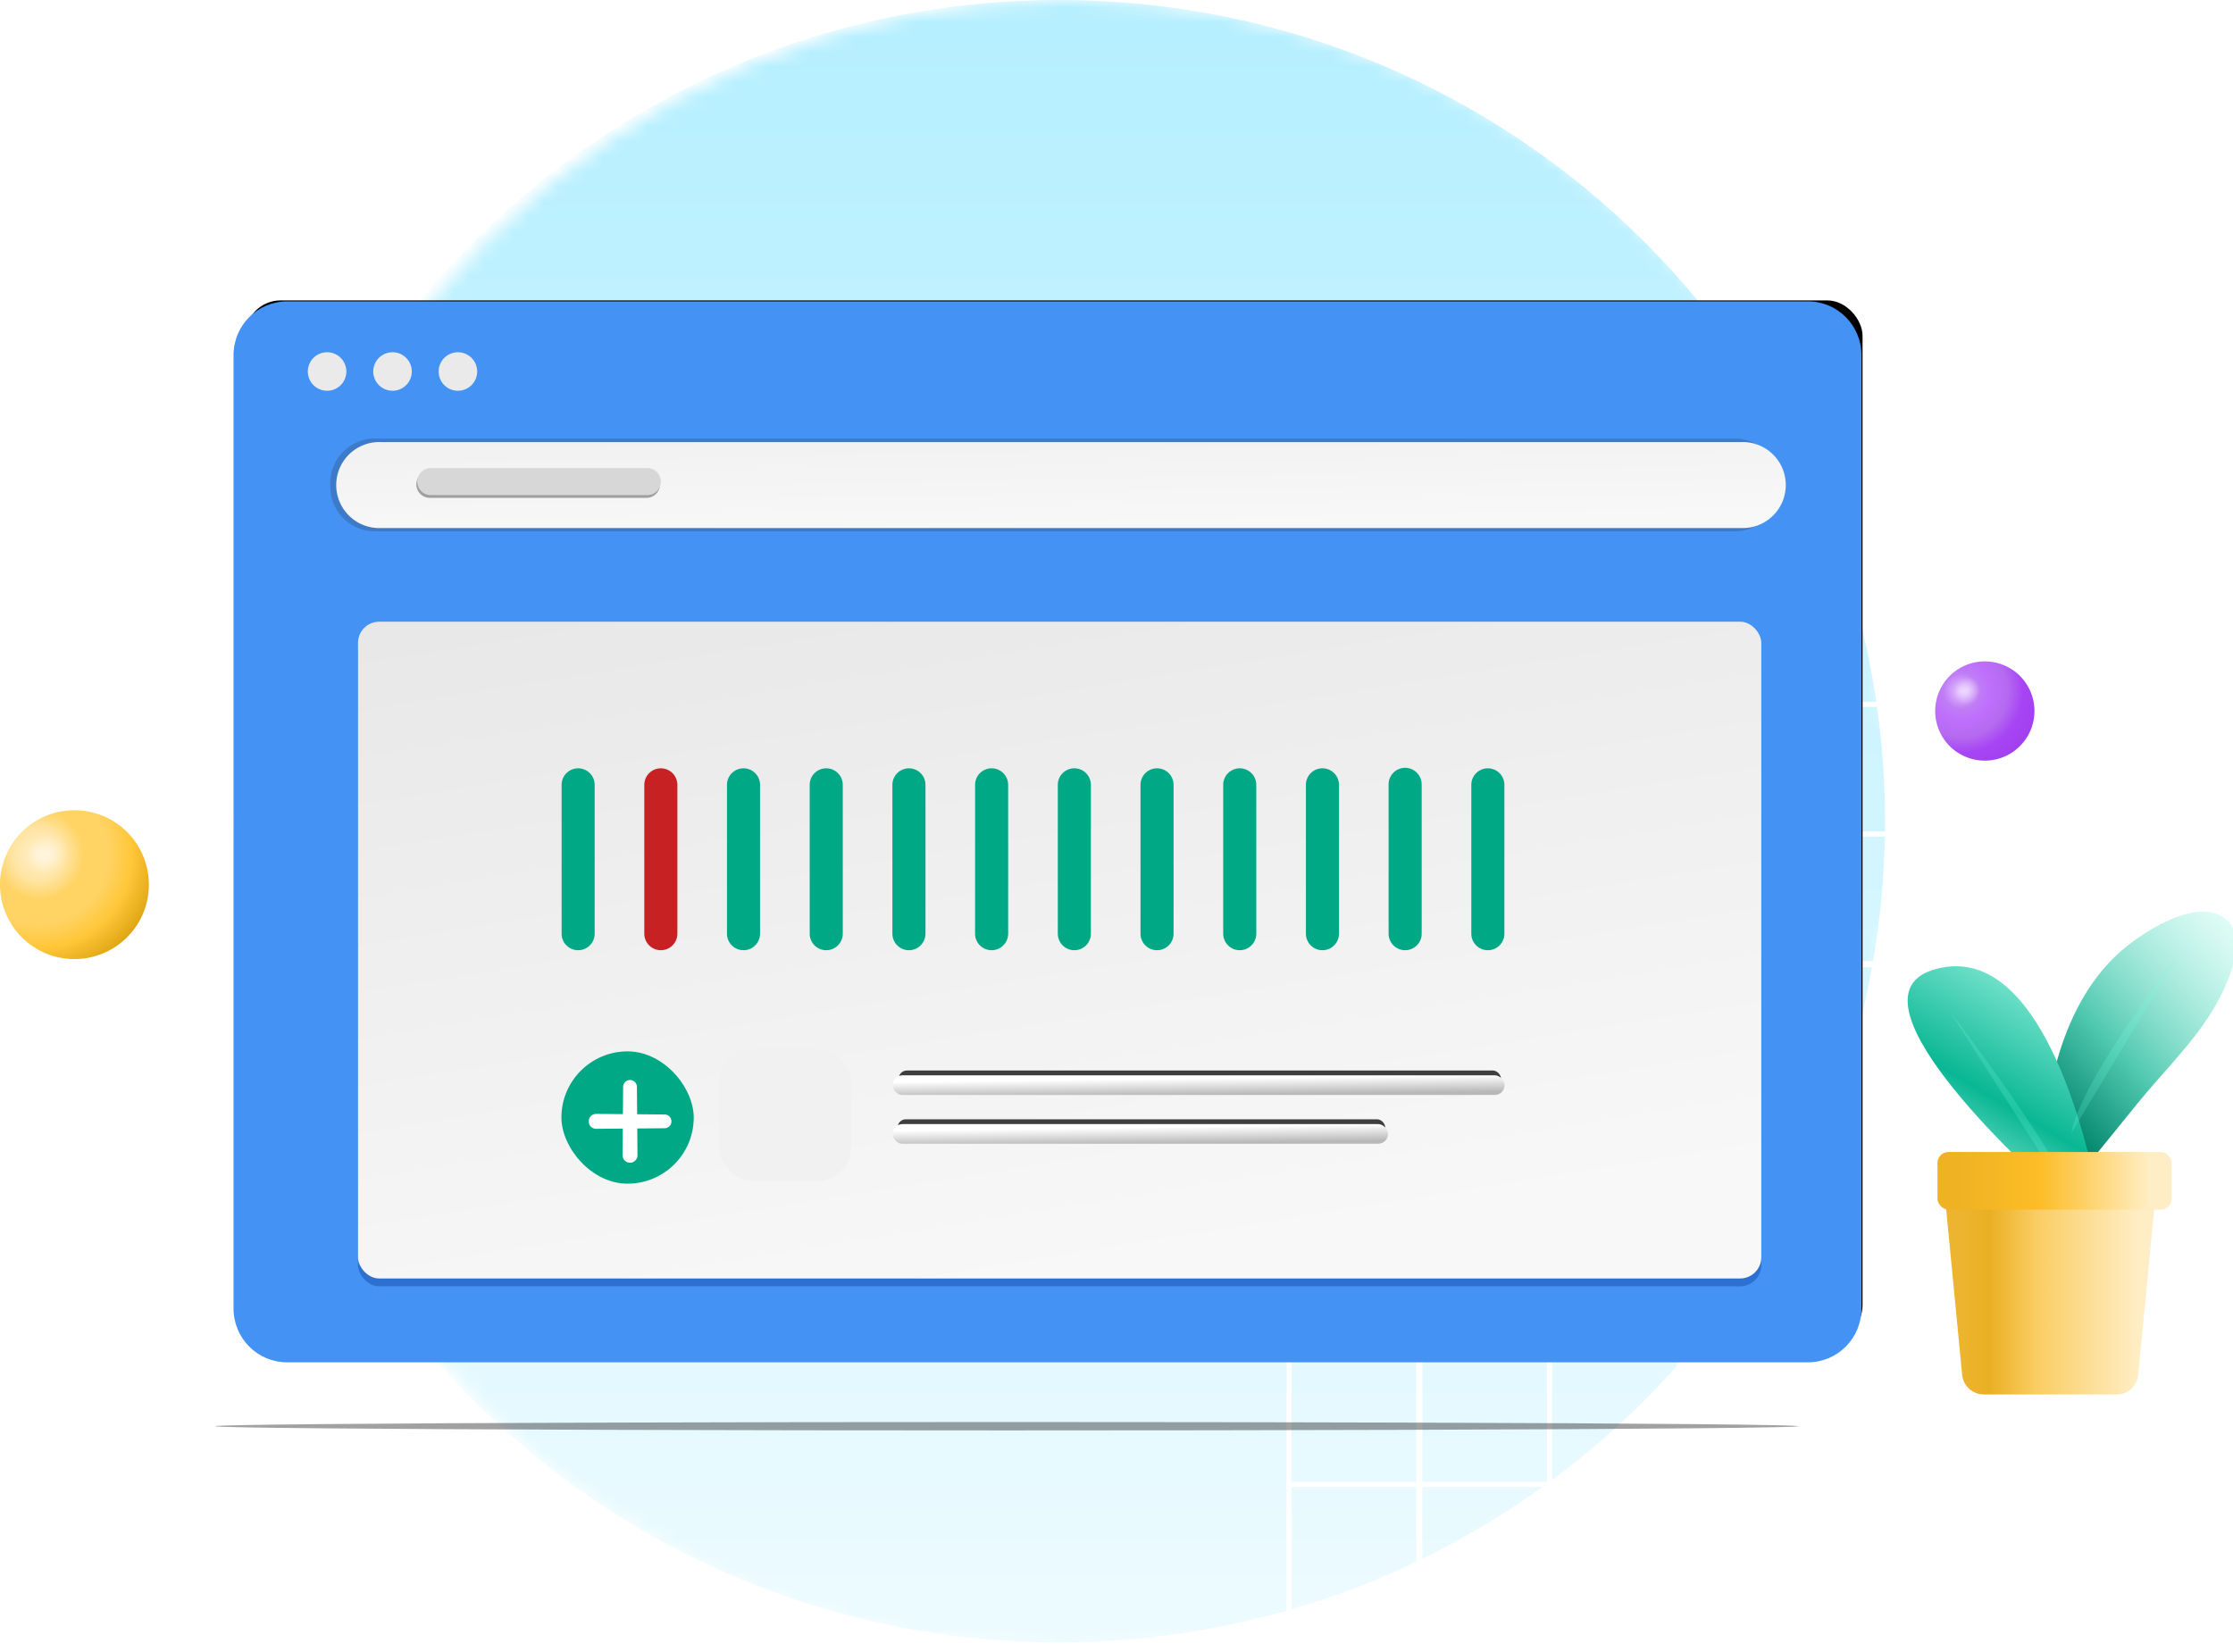 <svg xmlns="http://www.w3.org/2000/svg" width="150" height="111" fill="none" viewBox="0 0 150 111"><mask id="fs-rjs79wzr1a" style="mask-type:alpha" width="112" height="111" x="16" y="0" maskUnits="userSpaceOnUse"><path fill="url(#paint0_linear_2965_246544)" d="M71.834 111c30.652 0 55.5-24.848 55.5-55.5S102.486 0 71.834 0s-55.5 24.848-55.5 55.5 24.848 55.5 55.5 55.5z"/></mask><g mask="url(#fs-rjs79wzr1a)"><path fill="url(#paint1_linear_2965_246544)" d="M71.132 110.352c30.648 0 55.493-24.704 55.493-55.176C126.625 24.703 101.78 0 71.132 0 40.484 0 15.639 24.703 15.639 55.176c0 30.472 24.845 55.176 55.493 55.176z"/><path fill="#fff" d="M89.549 29.66a3.129 3.129 0 00-3.13 3.129v137.034h140.164V29.66H89.549zm136.622 8.713h-8.37v-8.37h8.37v8.37zm-69.498 52.415v-8.37h8.37v8.37h-8.37zm8.37.412v8.37h-8.37V91.2h8.37zm-8.713-.412h-8.37v-8.37h8.37v8.37zm0 .412v8.37h-8.37V91.2h8.37zm-8.782 8.37h-8.37V91.2h8.37v8.37zm0 .343v8.37h-8.37v-8.37h8.37zm.412 0h8.37v8.37h-8.37v-8.37zm8.37 8.713v8.37h-8.37v-8.37h8.37zm.343 0h8.37v8.37h-8.37v-8.37zm0-.343v-8.37h8.37v8.37h-8.37zm8.713-8.37h8.37v8.37h-8.37v-8.37zm0-.343V91.2h8.37v8.37h-8.37zm0-8.782v-8.37h8.37v8.37h-8.37zm0-8.713v-8.37h8.37v8.37h-8.37zm-.343 0h-8.37v-8.37h8.37v8.37zm-8.713 0h-8.37v-8.37h8.37v8.37zm-8.782 0h-8.37v-8.37h8.37v8.37zm0 .343v8.37h-8.37v-8.37h8.37zm-8.713 8.37h-8.37v-8.37h8.37v8.37zm0 .412v8.37h-8.37V91.2h8.37zm0 8.713v8.37h-8.37v-8.37h8.37zm0 8.713v8.37h-8.37v-8.37h8.37zm.343 0h8.37v8.37h-8.37v-8.37zm8.37 8.782v8.37h-8.37v-8.37h8.37zm.412 0h8.37v8.37h-8.37v-8.37zm8.713 0h8.37v8.37h-8.37v-8.37zm8.713 0h8.37v8.37h-8.37v-8.37zm0-.412v-8.37h8.37v8.37h-8.37zm8.781-8.37h8.37v8.37h-8.37v-8.37zm0-.343v-8.37h8.37v8.37h-8.37zm0-8.713V91.2h8.37v8.37h-8.37zm0-8.782v-8.37h8.37v8.37h-8.37zm0-8.713v-8.37h8.37v8.37h-8.37zm0-8.713v-8.37h8.37v8.37h-8.37zm-.411 0h-8.37v-8.37h8.37v8.37zm-8.713 0h-8.37v-8.37h8.37v8.37zm-8.713 0h-8.37v-8.37h8.37v8.37zm-8.782 0h-8.37v-8.37h8.37v8.37zm-8.713 0h-8.37v-8.37h8.37v8.37zm0 .343v8.37h-8.37v-8.37h8.37zm-8.713 8.37h-8.37v-8.37h8.37v8.37zm0 .343v8.37h-8.37v-8.37h8.37zm0 8.782v8.37h-8.37V91.2h8.37zm0 8.713v8.37h-8.37v-8.37h8.37zm0 8.713v8.37h-8.37v-8.37h8.37zm0 8.782v8.37h-8.37v-8.37h8.37zm.343 0h8.37v8.37h-8.37v-8.37zm8.37 8.713v8.37h-8.37v-8.37h8.37zm.343 0h8.37v8.37h-8.37v-8.37zm8.782 0h8.37v8.37h-8.37v-8.37zm8.713 0h8.37v8.37h-8.37v-8.37zm8.713 0h8.37v8.37h-8.37v-8.37zm8.781 0h8.37v8.37h-8.37v-8.37zm0-.343v-8.37h8.37v8.37h-8.37zm8.713-8.37h8.37v8.37h-8.37v-8.37zm0-.412v-8.37h8.37v8.37h-8.37zm0-8.713v-8.37h8.37v8.37h-8.37zm0-8.713V91.2h8.37v8.37h-8.37zm0-8.782v-8.37h8.37v8.37h-8.37zm0-8.713v-8.37h8.37v8.37h-8.37zm0-8.713v-8.37h8.37v8.37h-8.37zm0-8.781v-8.37h8.37v8.37h-8.37zm-.343 0h-8.37v-8.37h8.37v8.37zm-8.781 0h-8.37v-8.37h8.37v8.37zm-8.713 0h-8.37v-8.37h8.37v8.37zm-8.713 0h-8.37v-8.37h8.37v8.37zm-8.782 0h-8.37v-8.37h8.37v8.37zm-8.713 0h-8.37v-8.37h8.37v8.37zm-8.713 0h-8.37v-8.37h8.37v8.37zm0 .411v8.37h-8.37v-8.37h8.37zm-8.781 8.37h-8.37v-8.37h8.37v8.37zm0 .343v8.37h-8.37v-8.37h8.37zm0 8.713v8.37h-8.37v-8.37h8.37zm0 8.782v8.37h-8.37V91.2h8.37zm0 8.713v8.37h-8.37v-8.37h8.37zm0 8.713v8.37h-8.37v-8.37h8.37zm0 8.782v8.37h-8.37v-8.37h8.37zm0 8.713v8.37h-8.37v-8.37h8.37zm.411 0h8.37v8.37h-8.37v-8.37zm8.37 8.713v8.37h-8.37v-8.37h8.37zm.343 0h8.37v8.37h-8.37v-8.37zm8.713 0h8.37v8.37h-8.37v-8.37zm8.782 0h8.37v8.37h-8.37v-8.37zm8.713 0h8.37v8.37h-8.37v-8.37zm8.713 0h8.37v8.37h-8.37v-8.37zm8.781 0h8.37v8.37h-8.37v-8.37zm8.713 0h8.37v8.37h-8.37v-8.37zm0-.343v-8.37h8.37v8.37h-8.37zm8.713-8.37h8.37v8.37h-8.37v-8.37zm0-.343v-8.37h8.37v8.37h-8.37zm0-8.782v-8.37h8.37v8.37h-8.37zm0-8.713v-8.37h8.37v8.37h-8.37zm0-8.713V91.2h8.37v8.37h-8.37zm0-8.782v-8.37h8.37v8.37h-8.37zm0-8.713v-8.37h8.37v8.37h-8.37zm0-8.713v-8.37h8.37v8.37h-8.37zm0-8.781v-8.37h8.37v8.37h-8.37zm0-8.713v-8.37h8.37v8.37h-8.37zm-.343 0h-8.37v-8.37h8.37v8.37zm-8.713 0h-8.37v-8.37h8.37v8.37zm-8.781 0h-8.37v-8.37h8.37v8.37zm-8.713 0h-8.37v-8.37h8.37v8.37zm-8.713 0h-8.37v-8.37h8.37v8.37zm-8.782 0h-8.37v-8.37h8.37v8.37zm-8.713 0h-8.37v-8.37h8.37v8.37zm-8.713 0h-8.37v-8.37h8.37v8.37zm-8.781 0h-8.37v-8.37h8.37v8.37zm0 .343v8.37h-8.37v-8.37h8.37zm-8.713 8.37h-8.37v-8.37h8.37v8.37zm0 .411v8.37h-8.37v-8.37h8.37zm0 8.713v8.37h-8.37v-8.37h8.37zm0 8.713v8.37h-8.37v-8.37h8.37zm0 8.782v8.37h-8.37V91.2h8.37zm0 8.713v8.37h-8.37v-8.37h8.37zm0 8.713v8.37h-8.37v-8.37h8.37zm0 8.782v8.37h-8.37v-8.37h8.37zm0 8.713v8.37h-8.37v-8.37h8.37zm0 8.713v8.37h-8.37v-8.37h8.37zm.343 0h8.37v8.37h-8.37v-8.37zm8.37 8.781v8.37h-8.37v-8.37h8.37zm.411 0h8.37v8.37h-8.37v-8.37zm8.713 0h8.37v8.37h-8.37v-8.37zm8.713 0h8.37v8.37h-8.37v-8.37zm8.782 0h8.37v8.37h-8.37v-8.37zm8.713 0h8.37v8.37h-8.37v-8.37zm8.713 0h8.37v8.37h-8.37v-8.37zm8.781 0h8.37v8.37h-8.37v-8.37zm8.713 0h8.37v8.37h-8.37v-8.37zm8.713 0h8.37v8.37h-8.37v-8.37zm0-.411v-8.37h8.37v8.37h-8.37zm8.782-8.37h8.37v8.37h-8.37v-8.37zm0-.343v-8.37h8.37v8.37h-8.37zm0-8.713v-8.37h8.37v8.37h-8.37zm0-8.782v-8.37h8.37v8.37h-8.37zm0-8.713v-8.37h8.37v8.37h-8.37zm0-8.713V91.2h8.37v8.37h-8.37zm0-8.782v-8.37h8.37v8.37h-8.37zm0-8.713v-8.37h8.37v8.37h-8.37zm0-8.713v-8.37h8.37v8.37h-8.37zm0-8.781v-8.37h8.37v8.37h-8.37zm0-8.713v-8.37h8.37v8.37h-8.37zm0-8.713v-8.37h8.37v8.37h-8.37zm-.412 0h-8.37v-8.37h8.37v8.37zm-8.713 0h-8.37v-8.37h8.37v8.37zm-8.713 0h-8.37v-8.37h8.37v8.37zm-8.781 0h-8.37v-8.37h8.37v8.37zm-8.713 0h-8.37v-8.37h8.37v8.37zm-8.713 0h-8.37v-8.37h8.37v8.37zm-8.782 0h-8.37v-8.37h8.37v8.37zm-8.713 0h-8.37v-8.37h8.37v8.37zm-8.713 0h-8.37v-8.37h8.37v8.37zm-8.781 0h-8.37v-8.37h8.37v8.37zm-8.713 0h-8.37v-8.37h8.37v8.37zm0 .343v8.37h-8.37v-8.37h8.37zm-8.713 8.37h-8.37v-8.37h8.37v8.37zm0 .343v8.37h-8.37v-8.37h8.37zm0 8.781v8.37h-8.37v-8.37h8.37zm0 8.713v8.37h-8.37v-8.37h8.37zm0 8.713v8.37h-8.37v-8.37h8.37zm0 8.782v8.37h-8.37V91.2h8.37zm0 8.713v8.37h-8.37v-8.37h8.37zm0 8.713v8.37h-8.37v-8.37h8.37zm0 8.782v8.37h-8.37v-8.37h8.37zm0 8.713v8.37h-8.37v-8.37h8.37zm0 8.713v8.37h-8.37v-8.37h8.37zm0 8.781v8.37h-8.37v-8.37h8.37zm.343 0h8.37v8.37h-8.37v-8.37zm8.37 8.713v8.37h-8.37v-8.37h8.37zm.343 0h8.37v8.37h-8.37v-8.37zm8.781 0h8.37v8.37h-8.37v-8.37zm8.713 0h8.37v8.37h-8.37v-8.37zm8.713 0h8.37v8.37h-8.37v-8.37zm8.782 0h8.37v8.37h-8.37v-8.37zm8.713 0h8.37v8.37h-8.37v-8.37zm8.713 0h8.37v8.37h-8.37v-8.37zm8.781 0h8.37v8.37h-8.37v-8.37zm8.713 0h8.37v8.37h-8.37v-8.37zm8.713 0h8.37v8.37h-8.37v-8.37zm8.782 0h8.37v8.37h-8.37v-8.37zm0-.343v-8.37h8.37v8.37h-8.37zm8.713-8.37h8.37v8.37h-8.37v-8.37zm0-.411v-8.37h8.37v8.37h-8.37zm0-8.713v-8.37h8.37v8.37h-8.37zm0-8.713v-8.37h8.37v8.37h-8.37zm0-8.782v-8.37h8.37v8.37h-8.37zm0-8.713v-8.37h8.37v8.37h-8.37zm0-8.713V91.2h8.37v8.37h-8.37zm0-8.782v-8.37h8.37v8.37h-8.37zm0-8.713v-8.37h8.37v8.37h-8.37zm0-8.713v-8.37h8.37v8.37h-8.37zm0-8.781v-8.37h8.37v8.37h-8.37zm0-8.713v-8.37h8.37v8.37h-8.37zm0-8.713v-8.37h8.37v8.37h-8.37zm0-8.782v-8.37h8.37v8.37h-8.37zm-.343 0h-8.37v-8.37h8.37v8.37zm-8.782 0h-8.37v-8.37h8.37v8.37zm-8.713 0h-8.37v-8.37h8.37v8.37zm-8.713 0h-8.37v-8.37h8.37v8.37zm-8.781 0h-8.37v-8.37h8.37v8.37zm-8.713 0h-8.37v-8.37h8.37v8.37zm-8.713 0h-8.37v-8.37h8.37v8.37zm-8.782 0h-8.37v-8.37h8.37v8.37zm-8.713 0h-8.37v-8.37h8.37v8.37zm-8.713 0h-8.37v-8.37h8.37v8.37zm-8.781 0h-8.37v-8.37h8.37v8.37zm-8.713 0h-8.37v-8.37h8.37v8.37zm-8.713 0h-8.37v-8.37h8.37v8.37zm0 .412v8.37h-8.37v-8.37h8.37zm-8.782 8.37h-8.37v-8.37h8.37v8.37zm0 .343v8.37h-8.37v-8.37h8.37zm0 8.713v8.37h-8.37v-8.37h8.37zm0 8.781v8.37h-8.37v-8.37h8.37zm0 8.713v8.37h-8.37v-8.37h8.37zm0 8.713v8.37h-8.37v-8.37h8.37zm0 8.782v8.37h-8.37V91.2h8.37zm0 8.713v8.37h-8.37v-8.37h8.37zm0 8.713v8.37h-8.37v-8.37h8.37zm0 8.782v8.37h-8.37v-8.37h8.37zm0 8.713v8.37h-8.37v-8.37h8.37zm0 8.713v8.37h-8.37v-8.37h8.37zm0 8.781v8.37h-8.37v-8.37h8.37zm0 8.713v8.37h-8.37v-8.37h8.37zm.412 0h8.37v8.37h-8.37v-8.37zm8.37 8.713v8.37h-8.37v-8.37h8.37zm.343 0h8.37v8.37h-8.37v-8.37zm8.713 0h8.37v8.37h-8.37v-8.37zm8.781 0h8.37v8.37h-8.37v-8.37zm8.713 0h8.37v8.37h-8.37v-8.37zm8.713 0h8.37v8.37h-8.37v-8.37zm8.782 0h8.37v8.37h-8.37v-8.37zm8.713 0h8.37v8.37h-8.37v-8.37zm8.713 0h8.37v8.37h-8.37v-8.37zm8.781 0h8.37v8.37h-8.37v-8.37zm8.713 0h8.37v8.37h-8.37v-8.37zm8.713 0h8.37v8.37h-8.37v-8.37zm8.782 0h8.37v8.37h-8.37v-8.37zm8.713 0h8.37v8.37h-8.37v-8.37zm0-.343v-8.37h8.37v8.37h-8.37zm8.713-8.37h8.37v8.37h-8.37v-8.37zm0-.343v-8.37h8.37v8.37h-8.37zm0-8.781v-8.37h8.37v8.37h-8.37zm0-8.713v-8.37h8.37v8.37h-8.37zm0-8.713v-8.37h8.37v8.37h-8.37zm0-8.782v-8.37h8.37v8.37h-8.37zm0-8.713v-8.37h8.37v8.37h-8.37zm0-8.713V91.2h8.37v8.37h-8.37zm0-8.782v-8.37h8.37v8.37h-8.37zm0-8.713v-8.37h8.37v8.37h-8.37zm0-8.713v-8.37h8.37v8.37h-8.37zm0-8.781v-8.37h8.37v8.37h-8.37zm0-8.713v-8.37h8.37v8.37h-8.37zm0-8.713v-8.37h8.37v8.37h-8.37zM95.133 30.003v8.37h-8.37v-5.241c0-1.728 1.4-3.129 3.129-3.129h5.24zm-8.37 131.038h8.37v8.37h-8.37v-8.37zm131.038 8.37v-8.37h8.37v8.37h-8.37z"/></g><g filter="url(#filter0_f_2965_246544)"><ellipse cx="67.626" cy="95.829" fill="#000" fill-opacity=".37" rx="53.18" ry=".282"/></g><path fill="url(#paint2_radial_2965_246544)" d="M133.329 51.108a3.334 3.334 0 100-6.668 3.334 3.334 0 000 6.668z"/><path fill="url(#paint3_radial_2965_246544)" d="M131.401 47.613c-.604-.371-.754-1.22-.336-1.881.406-.662 1.231-.906 1.835-.534.604.371.755 1.22.336 1.881-.418.674-1.242.906-1.835.534z" opacity=".5"/><path fill="url(#paint4_radial_2965_246544)" d="M5 64.441a5 5 0 100-10 5 5 0 000 10z"/><path fill="url(#paint5_radial_2965_246544)" d="M2.108 59.197c-.906-.557-1.132-1.829-.505-2.822.61-.993 1.846-1.359 2.752-.801.906.557 1.133 1.829.506 2.822-.628 1.01-1.865 1.359-2.753.801z" opacity=".5"/><rect width="108.64" height="69.886" x="16.475" y="20.184" fill="#010101" rx="2.375"/><g filter="url(#filter1_iii_2965_246544)"><path fill="#4392F4" d="M121.962 19.996H19.787c-1.983 0-3.59 1.618-3.59 3.614v64.055c0 1.997 1.607 3.615 3.59 3.615h102.175c1.983 0 3.59-1.618 3.59-3.615V23.61c0-1.996-1.607-3.614-3.59-3.614z"/></g><g filter="url(#filter2_ii_2965_246544)"><path fill="#EAEAEA" d="M21.972 26.256a1.294 1.294 0 100-2.588 1.294 1.294 0 000 2.588z"/></g><g filter="url(#filter3_ii_2965_246544)"><path fill="#EAEAEA" d="M30.76 26.256a1.294 1.294 0 100-2.588 1.294 1.294 0 000 2.588z"/></g><g filter="url(#filter4_ii_2965_246544)"><path fill="#EAEAEA" d="M26.368 26.256a1.294 1.294 0 100-2.588 1.294 1.294 0 000 2.588z"/></g><path fill="#231F20" d="M116.506 29.465h-91.32a3 3 0 00-3 3v.236a3 3 0 003 3h91.32a3 3 0 003-3v-.236a3 3 0 00-3-3z" opacity=".2"/><g filter="url(#filter5_ii_2965_246544)"><path fill="url(#paint6_linear_2965_246544)" d="M117.068 29.465H25.529a2.89 2.89 0 100 5.779h91.539a2.89 2.89 0 100-5.78z"/></g><path fill="#231F20" d="M43.382 31.64H28.905a.907.907 0 100 1.813h14.477a.907.907 0 100-1.812z" opacity=".4"/><path fill="#D7D7D7" d="M43.443 31.453H28.98a.907.907 0 100 1.812h14.463a.907.907 0 100-1.812z"/><rect width="94.265" height="44.131" x="24.049" y="42.297" fill="#002880" fill-opacity=".32" rx="1.425"/><g filter="url(#filter7_ii_2965_246544)"><rect width="94.265" height="44.131" x="24.049" y="41.535" fill="url(#paint8_linear_2965_246544)" rx="1.425"/></g><g filter="url(#filter8_i_2965_246544)"><path fill="url(#paint9_linear_2965_246544)" d="M136.409 79.378c-.031-.008-.062-.013-.086-.034-.542-.475 1.034-7.41 1.184-7.926.758-2.62 2.014-5.168 4.035-7.038 1.43-1.323 5.25-3.913 7.232-2.39 1.67 1.284.105 4.51-.665 5.858-1.38 2.398-3.415 4.341-5.152 6.468-1.037 1.272-2.078 2.569-3.115 3.841-.069.09-.627.882-1.023 1.364-.228.279-.558.326-.908.238l-1.502-.381z"/></g><g filter="url(#filter9_i_2965_246544)"><path fill="url(#paint10_linear_2965_246544)" d="M138.683 81.477c.848.183 1.603-.538 1.426-1.387-.974-4.67-4.2-16.85-11.034-14.63-6.212 2.039 7.137 14.05 9.07 15.75.156.137.336.224.538.267z"/></g><path fill="#77FFE4" fill-opacity=".2" d="M130.936 67.89s7.992 10.432 8.083 12.64l-8.083-12.64zM146.411 64.047s-6.567 8.378-7.281 12.097l7.281-12.097z"/><path fill="url(#paint11_linear_2965_246544)" d="M130.538 79.237a1.47 1.47 0 011.464-1.612h11.436a1.47 1.47 0 011.463 1.612l-1.265 13.129a1.471 1.471 0 01-1.464 1.33h-8.904a1.47 1.47 0 01-1.464-1.33l-1.266-13.13z"/><g filter="url(#filter10_i_2965_246544)"><rect width="15.734" height="3.873" x="129.854" y="77.625" fill="url(#paint12_linear_2965_246544)" rx=".735"/></g><g filter="url(#filter11_dii_2965_246544)"><rect width="8.889" height="8.889" x="48.887" y="69.996" fill="#F2F1F1" rx="2.292"/></g><g filter="url(#filter12_dii_2965_246544)"><rect width="8.889" height="8.889" x="46.666" y="78.883" fill="#00A886" rx="4.444" transform="rotate(-180 46.666 78.883)"/></g><g filter="url(#filter13_d_2965_246544)"><path fill="#fff" d="M42.32 71.761a.463.463 0 00-.462.46l-.038 4.594a.501.501 0 101.002 0l-.038-4.595a.463.463 0 00-.463-.459z"/></g><g filter="url(#filter14_d_2965_246544)"><path fill="#fff" d="M45.102 74.538a.463.463 0 00-.459-.463l-4.595-.039a.501.501 0 100 1.003L44.643 75a.463.463 0 00.46-.463z"/></g><g filter="url(#filter15_dii_2965_246544)"><path fill="#00A886" d="M39.998 52.22a1.111 1.111 0 10-2.222 0v10a1.111 1.111 0 102.222 0v-10z"/></g><g filter="url(#filter16_dii_2965_246544)"><path fill="#C82124" d="M45.553 52.22a1.111 1.111 0 10-2.222 0v10a1.111 1.111 0 102.222 0v-10z"/></g><g filter="url(#filter17_dii_2965_246544)"><path fill="#00A886" d="M51.107 52.22a1.111 1.111 0 10-2.222 0v10a1.111 1.111 0 102.222 0v-10z"/></g><g filter="url(#filter18_dii_2965_246544)"><path fill="#00A886" d="M56.664 52.22a1.111 1.111 0 10-2.222 0v10a1.111 1.111 0 102.222 0v-10z"/></g><g filter="url(#filter19_dii_2965_246544)"><path fill="#00A886" d="M62.219 52.22a1.111 1.111 0 10-2.222 0v10a1.111 1.111 0 102.222 0v-10z"/></g><g filter="url(#filter20_dii_2965_246544)"><path fill="#00A886" d="M67.773 52.22a1.111 1.111 0 10-2.222 0v10a1.111 1.111 0 102.222 0v-10z"/></g><g filter="url(#filter21_dii_2965_246544)"><path fill="#00A886" d="M73.33 52.22a1.111 1.111 0 10-2.222 0v10a1.111 1.111 0 102.222 0v-10z"/></g><g filter="url(#filter22_dii_2965_246544)"><path fill="#00A886" d="M78.885 52.22a1.111 1.111 0 10-2.222 0v10a1.111 1.111 0 102.222 0v-10z"/></g><g filter="url(#filter23_dii_2965_246544)"><path fill="#00A886" d="M84.441 52.22a1.111 1.111 0 10-2.222 0v10a1.111 1.111 0 102.222 0v-10z"/></g><g filter="url(#filter24_dii_2965_246544)"><path fill="#00A886" d="M89.996 52.22a1.111 1.111 0 10-2.222 0v10a1.111 1.111 0 102.222 0v-10z"/></g><g filter="url(#filter25_dii_2965_246544)"><path fill="#00A886" d="M95.55 52.22a1.111 1.111 0 10-2.221 0v10a1.111 1.111 0 102.222 0v-10z"/></g><g filter="url(#filter26_dii_2965_246544)"><path fill="#00A886" d="M101.107 52.22a1.11 1.11 0 10-2.222 0v10a1.111 1.111 0 102.222 0v-10z"/></g><g filter="url(#filter27_d_2965_246544)"><rect width="32.754" height="1.093" x="60.297" y="75.168" fill="#3E3E3E" rx=".547"/></g><g filter="url(#filter28_dii_2965_246544)"><rect width="33.279" height="1.32" x="59.998" y="74.941" fill="url(#paint13_linear_2965_246544)" rx=".66"/></g><g filter="url(#filter29_d_2965_246544)"><rect width="40.461" height="1.093" x="60.367" y="71.891" fill="#3E3E3E" rx=".547"/></g><g filter="url(#filter30_dii_2965_246544)"><rect width="41.11" height="1.32" x="59.998" y="71.664" fill="url(#paint14_linear_2965_246544)" rx=".66"/></g><defs><filter id="filter0_f_2965_246544" width="108.391" height="2.592" x="13.431" y="94.532" color-interpolation-filters="sRGB" filterUnits="userSpaceOnUse"><feFlood flood-opacity="0" result="BackgroundImageFix"/><feBlend in="SourceGraphic" in2="BackgroundImageFix" result="shape"/><feGaussianBlur result="effect1_foregroundBlur_2965_246544" stdDeviation=".507"/></filter><filter id="filter1_iii_2965_246544" width="109.864" height="72.15" x="15.689" y="19.691" color-interpolation-filters="sRGB" filterUnits="userSpaceOnUse"><feFlood flood-opacity="0" result="BackgroundImageFix"/><feBlend in="SourceGraphic" in2="BackgroundImageFix" result="shape"/><feColorMatrix in="SourceAlpha" result="hardAlpha" values="0 0 0 0 0 0 0 0 0 0 0 0 0 0 0 0 0 0 127 0"/><feOffset dy="-.305"/><feGaussianBlur stdDeviation=".305"/><feComposite in2="hardAlpha" k2="-1" k3="1" operator="arithmetic"/><feColorMatrix values="0 0 0 0 0.089 0 0 0 0 0.328 0 0 0 0 0.629 0 0 0 1 0"/><feBlend in2="shape" result="effect1_innerShadow_2965_246544"/><feColorMatrix in="SourceAlpha" result="hardAlpha" values="0 0 0 0 0 0 0 0 0 0 0 0 0 0 0 0 0 0 127 0"/><feOffset dy=".56"/><feGaussianBlur stdDeviation=".28"/><feComposite in2="hardAlpha" k2="-1" k3="1" operator="arithmetic"/><feColorMatrix values="0 0 0 0 0.642 0 0 0 0 0.85 0 0 0 0 1 0 0 0 1 0"/><feBlend in2="effect1_innerShadow_2965_246544" result="effect2_innerShadow_2965_246544"/><feColorMatrix in="SourceAlpha" result="hardAlpha" values="0 0 0 0 0 0 0 0 0 0 0 0 0 0 0 0 0 0 127 0"/><feOffset dx="-.509"/><feGaussianBlur stdDeviation=".254"/><feComposite in2="hardAlpha" k2="-1" k3="1" operator="arithmetic"/><feColorMatrix values="0 0 0 0 0 0 0 0 0 0 0 0 0 0 0 0 0 0 0.25 0"/><feBlend in2="effect2_innerShadow_2965_246544" result="effect3_innerShadow_2965_246544"/></filter><filter id="filter2_ii_2965_246544" width="2.74" height="2.739" x="20.576" y="23.566" color-interpolation-filters="sRGB" filterUnits="userSpaceOnUse"><feFlood flood-opacity="0" result="BackgroundImageFix"/><feBlend in="SourceGraphic" in2="BackgroundImageFix" result="shape"/><feColorMatrix in="SourceAlpha" result="hardAlpha" values="0 0 0 0 0 0 0 0 0 0 0 0 0 0 0 0 0 0 127 0"/><feOffset dx=".102" dy=".102"/><feGaussianBlur stdDeviation=".025"/><feComposite in2="hardAlpha" k2="-1" k3="1" operator="arithmetic"/><feColorMatrix values="0 0 0 0 1 0 0 0 0 1 0 0 0 0 1 0 0 0 1 0"/><feBlend in2="shape" result="effect1_innerShadow_2965_246544"/><feColorMatrix in="SourceAlpha" result="hardAlpha" values="0 0 0 0 0 0 0 0 0 0 0 0 0 0 0 0 0 0 127 0"/><feOffset dx="-.102" dy="-.102"/><feGaussianBlur stdDeviation=".051"/><feComposite in2="hardAlpha" k2="-1" k3="1" operator="arithmetic"/><feColorMatrix values="0 0 0 0 0.658 0 0 0 0 0.658 0 0 0 0 0.658 0 0 0 1 0"/><feBlend in2="effect1_innerShadow_2965_246544" result="effect2_innerShadow_2965_246544"/></filter><filter id="filter3_ii_2965_246544" width="2.74" height="2.739" x="29.365" y="23.566" color-interpolation-filters="sRGB" filterUnits="userSpaceOnUse"><feFlood flood-opacity="0" result="BackgroundImageFix"/><feBlend in="SourceGraphic" in2="BackgroundImageFix" result="shape"/><feColorMatrix in="SourceAlpha" result="hardAlpha" values="0 0 0 0 0 0 0 0 0 0 0 0 0 0 0 0 0 0 127 0"/><feOffset dx=".102" dy=".102"/><feGaussianBlur stdDeviation=".025"/><feComposite in2="hardAlpha" k2="-1" k3="1" operator="arithmetic"/><feColorMatrix values="0 0 0 0 1 0 0 0 0 1 0 0 0 0 1 0 0 0 1 0"/><feBlend in2="shape" result="effect1_innerShadow_2965_246544"/><feColorMatrix in="SourceAlpha" result="hardAlpha" values="0 0 0 0 0 0 0 0 0 0 0 0 0 0 0 0 0 0 127 0"/><feOffset dx="-.102" dy="-.102"/><feGaussianBlur stdDeviation=".051"/><feComposite in2="hardAlpha" k2="-1" k3="1" operator="arithmetic"/><feColorMatrix values="0 0 0 0 0.658 0 0 0 0 0.658 0 0 0 0 0.658 0 0 0 1 0"/><feBlend in2="effect1_innerShadow_2965_246544" result="effect2_innerShadow_2965_246544"/></filter><filter id="filter4_ii_2965_246544" width="2.74" height="2.739" x="24.973" y="23.566" color-interpolation-filters="sRGB" filterUnits="userSpaceOnUse"><feFlood flood-opacity="0" result="BackgroundImageFix"/><feBlend in="SourceGraphic" in2="BackgroundImageFix" result="shape"/><feColorMatrix in="SourceAlpha" result="hardAlpha" values="0 0 0 0 0 0 0 0 0 0 0 0 0 0 0 0 0 0 127 0"/><feOffset dx=".102" dy=".102"/><feGaussianBlur stdDeviation=".025"/><feComposite in2="hardAlpha" k2="-1" k3="1" operator="arithmetic"/><feColorMatrix values="0 0 0 0 1 0 0 0 0 1 0 0 0 0 1 0 0 0 1 0"/><feBlend in2="shape" result="effect1_innerShadow_2965_246544"/><feColorMatrix in="SourceAlpha" result="hardAlpha" values="0 0 0 0 0 0 0 0 0 0 0 0 0 0 0 0 0 0 127 0"/><feOffset dx="-.102" dy="-.102"/><feGaussianBlur stdDeviation=".051"/><feComposite in2="hardAlpha" k2="-1" k3="1" operator="arithmetic"/><feColorMatrix values="0 0 0 0 0.658 0 0 0 0 0.658 0 0 0 0 0.658 0 0 0 1 0"/><feBlend in2="effect1_innerShadow_2965_246544" result="effect2_innerShadow_2965_246544"/></filter><filter id="filter5_ii_2965_246544" width="97.89" height="6.395" x="22.544" y="29.37" color-interpolation-filters="sRGB" filterUnits="userSpaceOnUse"><feFlood flood-opacity="0" result="BackgroundImageFix"/><feBlend in="SourceGraphic" in2="BackgroundImageFix" result="shape"/><feColorMatrix in="SourceAlpha" result="hardAlpha" values="0 0 0 0 0 0 0 0 0 0 0 0 0 0 0 0 0 0 127 0"/><feOffset dx=".475" dy=".522"/><feGaussianBlur stdDeviation=".285"/><feComposite in2="hardAlpha" k2="-1" k3="1" operator="arithmetic"/><feColorMatrix values="0 0 0 0 1 0 0 0 0 1 0 0 0 0 1 0 0 0 1 0"/><feBlend in2="shape" result="effect1_innerShadow_2965_246544"/><feColorMatrix in="SourceAlpha" result="hardAlpha" values="0 0 0 0 0 0 0 0 0 0 0 0 0 0 0 0 0 0 127 0"/><feOffset dx="-.475" dy="-.285"/><feGaussianBlur stdDeviation=".047"/><feComposite in2="hardAlpha" k2="-1" k3="1" operator="arithmetic"/><feColorMatrix values="0 0 0 0 0.833 0 0 0 0 0.833 0 0 0 0 0.833 0 0 0 1 0"/><feBlend in2="effect1_innerShadow_2965_246544" result="effect2_innerShadow_2965_246544"/></filter><filter id="filter6_dii_2965_246544" width="17.01" height="2.789" x="27.816" y="31.168" color-interpolation-filters="sRGB" filterUnits="userSpaceOnUse"><feFlood flood-opacity="0" result="BackgroundImageFix"/><feColorMatrix in="SourceAlpha" result="hardAlpha" values="0 0 0 0 0 0 0 0 0 0 0 0 0 0 0 0 0 0 127 0"/><feOffset dy=".475"/><feGaussianBlur stdDeviation=".237"/><feColorMatrix values="0 0 0 0 0 0 0 0 0 0 0 0 0 0 0 0 0 0 0.07 0"/><feBlend in2="BackgroundImageFix" result="effect1_dropShadow_2965_246544"/><feBlend in="SourceGraphic" in2="effect1_dropShadow_2965_246544" result="shape"/><feColorMatrix in="SourceAlpha" result="hardAlpha" values="0 0 0 0 0 0 0 0 0 0 0 0 0 0 0 0 0 0 127 0"/><feOffset dx=".475" dy=".522"/><feGaussianBlur stdDeviation=".285"/><feComposite in2="hardAlpha" k2="-1" k3="1" operator="arithmetic"/><feColorMatrix values="0 0 0 0 1 0 0 0 0 1 0 0 0 0 1 0 0 0 1 0"/><feBlend in2="shape" result="effect2_innerShadow_2965_246544"/><feColorMatrix in="SourceAlpha" result="hardAlpha" values="0 0 0 0 0 0 0 0 0 0 0 0 0 0 0 0 0 0 127 0"/><feOffset dx="-.522" dy="-.285"/><feGaussianBlur stdDeviation=".237"/><feComposite in2="hardAlpha" k2="-1" k3="1" operator="arithmetic"/><feColorMatrix values="0 0 0 0 0.833 0 0 0 0 0.833 0 0 0 0 0.833 0 0 0 1 0"/><feBlend in2="effect2_innerShadow_2965_246544" result="effect3_innerShadow_2965_246544"/></filter><filter id="filter7_ii_2965_246544" width="94.835" height="44.75" x="23.954" y="41.44" color-interpolation-filters="sRGB" filterUnits="userSpaceOnUse"><feFlood flood-opacity="0" result="BackgroundImageFix"/><feBlend in="SourceGraphic" in2="BackgroundImageFix" result="shape"/><feColorMatrix in="SourceAlpha" result="hardAlpha" values="0 0 0 0 0 0 0 0 0 0 0 0 0 0 0 0 0 0 127 0"/><feOffset dx=".475" dy=".522"/><feGaussianBlur stdDeviation=".285"/><feComposite in2="hardAlpha" k2="-1" k3="1" operator="arithmetic"/><feColorMatrix values="0 0 0 0 1 0 0 0 0 1 0 0 0 0 1 0 0 0 1 0"/><feBlend in2="shape" result="effect1_innerShadow_2965_246544"/><feColorMatrix in="SourceAlpha" result="hardAlpha" values="0 0 0 0 0 0 0 0 0 0 0 0 0 0 0 0 0 0 127 0"/><feOffset dx="-.475" dy="-.285"/><feGaussianBlur stdDeviation=".047"/><feComposite in2="hardAlpha" k2="-1" k3="1" operator="arithmetic"/><feColorMatrix values="0 0 0 0 0.833 0 0 0 0 0.833 0 0 0 0 0.833 0 0 0 1 0"/><feBlend in2="effect1_innerShadow_2965_246544" result="effect2_innerShadow_2965_246544"/></filter><filter id="filter8_i_2965_246544" width="14.01" height="18.547" x="136.211" y="61.254" color-interpolation-filters="sRGB" filterUnits="userSpaceOnUse"><feFlood flood-opacity="0" result="BackgroundImageFix"/><feBlend in="SourceGraphic" in2="BackgroundImageFix" result="shape"/><feColorMatrix in="SourceAlpha" result="hardAlpha" values="0 0 0 0 0 0 0 0 0 0 0 0 0 0 0 0 0 0 127 0"/><feOffset dx=".705" dy="-.27"/><feGaussianBlur stdDeviation=".919"/><feComposite in2="hardAlpha" k2="-1" k3="1" operator="arithmetic"/><feColorMatrix values="0 0 0 0 0.113 0 0 0 0 0.617 0 0 0 0 0.586 0 0 0 1 0"/><feBlend in2="shape" result="effect1_innerShadow_2965_246544"/></filter><filter id="filter9_i_2965_246544" width="13.4" height="16.582" x="127.439" y="64.922" color-interpolation-filters="sRGB" filterUnits="userSpaceOnUse"><feFlood flood-opacity="0" result="BackgroundImageFix"/><feBlend in="SourceGraphic" in2="BackgroundImageFix" result="shape"/><feColorMatrix in="SourceAlpha" result="hardAlpha" values="0 0 0 0 0 0 0 0 0 0 0 0 0 0 0 0 0 0 127 0"/><feOffset dx=".705" dy="-.27"/><feGaussianBlur stdDeviation=".919"/><feComposite in2="hardAlpha" k2="-1" k3="1" operator="arithmetic"/><feColorMatrix values="0 0 0 0 0.1 0 0 0 0 0.683 0 0 0 0 0.556 0 0 0 1 0"/><feBlend in2="shape" result="effect1_innerShadow_2965_246544"/></filter><filter id="filter10_i_2965_246544" width="16.029" height="4.096" x="129.854" y="77.404" color-interpolation-filters="sRGB" filterUnits="userSpaceOnUse"><feFlood flood-opacity="0" result="BackgroundImageFix"/><feBlend in="SourceGraphic" in2="BackgroundImageFix" result="shape"/><feColorMatrix in="SourceAlpha" result="hardAlpha" values="0 0 0 0 0 0 0 0 0 0 0 0 0 0 0 0 0 0 127 0"/><feOffset dx=".294" dy="-.221"/><feGaussianBlur stdDeviation=".257"/><feComposite in2="hardAlpha" k2="-1" k3="1" operator="arithmetic"/><feColorMatrix values="0 0 0 0 0.833 0 0 0 0 0.604 0 0 0 0 0.056 0 0 0 1 0"/><feBlend in2="shape" result="effect1_innerShadow_2965_246544"/></filter><filter id="filter11_dii_2965_246544" width="11.052" height="10.887" x="47.297" y="69.186" color-interpolation-filters="sRGB" filterUnits="userSpaceOnUse"><feFlood flood-opacity="0" result="BackgroundImageFix"/><feColorMatrix in="SourceAlpha" result="hardAlpha" values="0 0 0 0 0 0 0 0 0 0 0 0 0 0 0 0 0 0 127 0"/><feOffset dx="-.59" dy=".19"/><feGaussianBlur stdDeviation=".5"/><feColorMatrix values="0 0 0 0 0 0 0 0 0 0 0 0 0 0 0 0 0 0 0.25 0"/><feBlend in2="BackgroundImageFix" result="effect1_dropShadow_2965_246544"/><feBlend in="SourceGraphic" in2="effect1_dropShadow_2965_246544" result="shape"/><feColorMatrix in="SourceAlpha" result="hardAlpha" values="0 0 0 0 0 0 0 0 0 0 0 0 0 0 0 0 0 0 127 0"/><feOffset dx=".573" dy=".63"/><feGaussianBlur stdDeviation=".344"/><feComposite in2="hardAlpha" k2="-1" k3="1" operator="arithmetic"/><feColorMatrix values="0 0 0 0 1 0 0 0 0 1 0 0 0 0 1 0 0 0 1 0"/><feBlend in2="shape" result="effect2_innerShadow_2965_246544"/><feColorMatrix in="SourceAlpha" result="hardAlpha" values="0 0 0 0 0 0 0 0 0 0 0 0 0 0 0 0 0 0 127 0"/><feOffset dx="-.573" dy="-.344"/><feGaussianBlur stdDeviation=".057"/><feComposite in2="hardAlpha" k2="-1" k3="1" operator="arithmetic"/><feColorMatrix values="0 0 0 0 0.833 0 0 0 0 0.833 0 0 0 0 0.833 0 0 0 1 0"/><feBlend in2="effect2_innerShadow_2965_246544" result="effect3_innerShadow_2965_246544"/></filter><filter id="filter12_dii_2965_246544" width="10.186" height="10.573" x="37.129" y="69.607" color-interpolation-filters="sRGB" filterUnits="userSpaceOnUse"><feFlood flood-opacity="0" result="BackgroundImageFix"/><feColorMatrix in="SourceAlpha" result="hardAlpha" values="0 0 0 0 0 0 0 0 0 0 0 0 0 0 0 0 0 0 127 0"/><feOffset dy=".649"/><feGaussianBlur stdDeviation=".324"/><feColorMatrix values="0 0 0 0 0 0 0 0 0 0 0 0 0 0 0 0 0 0 0.25 0"/><feBlend in2="BackgroundImageFix" result="effect1_dropShadow_2965_246544"/><feBlend in="SourceGraphic" in2="effect1_dropShadow_2965_246544" result="shape"/><feColorMatrix in="SourceAlpha" result="hardAlpha" values="0 0 0 0 0 0 0 0 0 0 0 0 0 0 0 0 0 0 127 0"/><feOffset dy=".584"/><feGaussianBlur stdDeviation=".227"/><feComposite in2="hardAlpha" k2="-1" k3="1" operator="arithmetic"/><feColorMatrix values="0 0 0 0 0.009 0 0 0 0 0.525 0 0 0 0 0.421 0 0 0 1 0"/><feBlend in2="shape" result="effect2_innerShadow_2965_246544"/><feColorMatrix in="SourceAlpha" result="hardAlpha" values="0 0 0 0 0 0 0 0 0 0 0 0 0 0 0 0 0 0 127 0"/><feOffset dx="-.065" dy="-.584"/><feGaussianBlur stdDeviation=".195"/><feComposite in2="hardAlpha" k2="-1" k3="1" operator="arithmetic"/><feColorMatrix values="0 0 0 0 0.067 0 0 0 0 0.762 0 0 0 0 0.622 0 0 0 1 0"/><feBlend in2="effect2_innerShadow_2965_246544" result="effect3_innerShadow_2965_246544"/></filter><filter id="filter13_d_2965_246544" width="2.619" height="7.175" x="41.012" y="71.762" color-interpolation-filters="sRGB" filterUnits="userSpaceOnUse"><feFlood flood-opacity="0" result="BackgroundImageFix"/><feColorMatrix in="SourceAlpha" result="hardAlpha" values="0 0 0 0 0 0 0 0 0 0 0 0 0 0 0 0 0 0 127 0"/><feOffset dy=".808"/><feGaussianBlur stdDeviation=".404"/><feColorMatrix values="0 0 0 0 0 0 0 0 0 0 0 0 0 0 0 0 0 0 0.25 0"/><feBlend in2="BackgroundImageFix" result="effect1_dropShadow_2965_246544"/><feBlend in="SourceGraphic" in2="effect1_dropShadow_2965_246544" result="shape"/></filter><filter id="filter14_d_2965_246544" width="7.175" height="2.621" x="38.734" y="74.035" color-interpolation-filters="sRGB" filterUnits="userSpaceOnUse"><feFlood flood-opacity="0" result="BackgroundImageFix"/><feColorMatrix in="SourceAlpha" result="hardAlpha" values="0 0 0 0 0 0 0 0 0 0 0 0 0 0 0 0 0 0 127 0"/><feOffset dy=".808"/><feGaussianBlur stdDeviation=".404"/><feColorMatrix values="0 0 0 0 0 0 0 0 0 0 0 0 0 0 0 0 0 0 0.25 0"/><feBlend in2="BackgroundImageFix" result="effect1_dropShadow_2965_246544"/><feBlend in="SourceGraphic" in2="effect1_dropShadow_2965_246544" result="shape"/></filter><filter id="filter15_dii_2965_246544" width="3.252" height="13.561" x="37.261" y="50.8" color-interpolation-filters="sRGB" filterUnits="userSpaceOnUse"><feFlood flood-opacity="0" result="BackgroundImageFix"/><feColorMatrix in="SourceAlpha" result="hardAlpha" values="0 0 0 0 0 0 0 0 0 0 0 0 0 0 0 0 0 0 127 0"/><feOffset dy=".515"/><feGaussianBlur stdDeviation=".257"/><feColorMatrix values="0 0 0 0 0 0 0 0 0 0 0 0 0 0 0 0 0 0 0.25 0"/><feBlend in2="BackgroundImageFix" result="effect1_dropShadow_2965_246544"/><feBlend in="SourceGraphic" in2="effect1_dropShadow_2965_246544" result="shape"/><feColorMatrix in="SourceAlpha" result="hardAlpha" values="0 0 0 0 0 0 0 0 0 0 0 0 0 0 0 0 0 0 127 0"/><feOffset dy=".463"/><feGaussianBlur stdDeviation=".18"/><feComposite in2="hardAlpha" k2="-1" k3="1" operator="arithmetic"/><feColorMatrix values="0 0 0 0 0.532 0 0 0 0 0.912 0 0 0 0 0.836 0 0 0 1 0"/><feBlend in2="shape" result="effect2_innerShadow_2965_246544"/><feColorMatrix in="SourceAlpha" result="hardAlpha" values="0 0 0 0 0 0 0 0 0 0 0 0 0 0 0 0 0 0 127 0"/><feOffset dx="-.051" dy="-.463"/><feGaussianBlur stdDeviation=".154"/><feComposite in2="hardAlpha" k2="-1" k3="1" operator="arithmetic"/><feColorMatrix values="0 0 0 0 0.017 0 0 0 0 0.504 0 0 0 0 0.406 0 0 0 1 0"/><feBlend in2="effect2_innerShadow_2965_246544" result="effect3_innerShadow_2965_246544"/></filter><filter id="filter16_dii_2965_246544" width="3.252" height="13.561" x="42.815" y="50.8" color-interpolation-filters="sRGB" filterUnits="userSpaceOnUse"><feFlood flood-opacity="0" result="BackgroundImageFix"/><feColorMatrix in="SourceAlpha" result="hardAlpha" values="0 0 0 0 0 0 0 0 0 0 0 0 0 0 0 0 0 0 127 0"/><feOffset dy=".515"/><feGaussianBlur stdDeviation=".257"/><feColorMatrix values="0 0 0 0 0 0 0 0 0 0 0 0 0 0 0 0 0 0 0.25 0"/><feBlend in2="BackgroundImageFix" result="effect1_dropShadow_2965_246544"/><feBlend in="SourceGraphic" in2="effect1_dropShadow_2965_246544" result="shape"/><feColorMatrix in="SourceAlpha" result="hardAlpha" values="0 0 0 0 0 0 0 0 0 0 0 0 0 0 0 0 0 0 127 0"/><feOffset dy=".463"/><feGaussianBlur stdDeviation=".18"/><feComposite in2="hardAlpha" k2="-1" k3="1" operator="arithmetic"/><feColorMatrix values="0 0 0 0 0.784 0 0 0 0 0.129 0 0 0 0 0.141 0 0 0 1 0"/><feBlend in2="shape" result="effect2_innerShadow_2965_246544"/><feColorMatrix in="SourceAlpha" result="hardAlpha" values="0 0 0 0 0 0 0 0 0 0 0 0 0 0 0 0 0 0 127 0"/><feOffset dx="-.051" dy="-.463"/><feGaussianBlur stdDeviation=".154"/><feComposite in2="hardAlpha" k2="-1" k3="1" operator="arithmetic"/><feColorMatrix values="0 0 0 0 0.784 0 0 0 0 0.129 0 0 0 0 0.141 0 0 0 1 0"/><feBlend in2="effect2_innerShadow_2965_246544" result="effect3_innerShadow_2965_246544"/></filter><filter id="filter17_dii_2965_246544" width="3.252" height="13.561" x="48.37" y="50.8" color-interpolation-filters="sRGB" filterUnits="userSpaceOnUse"><feFlood flood-opacity="0" result="BackgroundImageFix"/><feColorMatrix in="SourceAlpha" result="hardAlpha" values="0 0 0 0 0 0 0 0 0 0 0 0 0 0 0 0 0 0 127 0"/><feOffset dy=".515"/><feGaussianBlur stdDeviation=".257"/><feColorMatrix values="0 0 0 0 0 0 0 0 0 0 0 0 0 0 0 0 0 0 0.25 0"/><feBlend in2="BackgroundImageFix" result="effect1_dropShadow_2965_246544"/><feBlend in="SourceGraphic" in2="effect1_dropShadow_2965_246544" result="shape"/><feColorMatrix in="SourceAlpha" result="hardAlpha" values="0 0 0 0 0 0 0 0 0 0 0 0 0 0 0 0 0 0 127 0"/><feOffset dy=".463"/><feGaussianBlur stdDeviation=".18"/><feComposite in2="hardAlpha" k2="-1" k3="1" operator="arithmetic"/><feColorMatrix values="0 0 0 0 0.532 0 0 0 0 0.912 0 0 0 0 0.836 0 0 0 1 0"/><feBlend in2="shape" result="effect2_innerShadow_2965_246544"/><feColorMatrix in="SourceAlpha" result="hardAlpha" values="0 0 0 0 0 0 0 0 0 0 0 0 0 0 0 0 0 0 127 0"/><feOffset dx="-.051" dy="-.463"/><feGaussianBlur stdDeviation=".154"/><feComposite in2="hardAlpha" k2="-1" k3="1" operator="arithmetic"/><feColorMatrix values="0 0 0 0 0.017 0 0 0 0 0.504 0 0 0 0 0.406 0 0 0 1 0"/><feBlend in2="effect2_innerShadow_2965_246544" result="effect3_innerShadow_2965_246544"/></filter><filter id="filter18_dii_2965_246544" width="3.252" height="13.561" x="53.927" y="50.8" color-interpolation-filters="sRGB" filterUnits="userSpaceOnUse"><feFlood flood-opacity="0" result="BackgroundImageFix"/><feColorMatrix in="SourceAlpha" result="hardAlpha" values="0 0 0 0 0 0 0 0 0 0 0 0 0 0 0 0 0 0 127 0"/><feOffset dy=".515"/><feGaussianBlur stdDeviation=".257"/><feColorMatrix values="0 0 0 0 0 0 0 0 0 0 0 0 0 0 0 0 0 0 0.25 0"/><feBlend in2="BackgroundImageFix" result="effect1_dropShadow_2965_246544"/><feBlend in="SourceGraphic" in2="effect1_dropShadow_2965_246544" result="shape"/><feColorMatrix in="SourceAlpha" result="hardAlpha" values="0 0 0 0 0 0 0 0 0 0 0 0 0 0 0 0 0 0 127 0"/><feOffset dy=".463"/><feGaussianBlur stdDeviation=".18"/><feComposite in2="hardAlpha" k2="-1" k3="1" operator="arithmetic"/><feColorMatrix values="0 0 0 0 0.532 0 0 0 0 0.912 0 0 0 0 0.836 0 0 0 1 0"/><feBlend in2="shape" result="effect2_innerShadow_2965_246544"/><feColorMatrix in="SourceAlpha" result="hardAlpha" values="0 0 0 0 0 0 0 0 0 0 0 0 0 0 0 0 0 0 127 0"/><feOffset dx="-.051" dy="-.463"/><feGaussianBlur stdDeviation=".154"/><feComposite in2="hardAlpha" k2="-1" k3="1" operator="arithmetic"/><feColorMatrix values="0 0 0 0 0.017 0 0 0 0 0.504 0 0 0 0 0.406 0 0 0 1 0"/><feBlend in2="effect2_innerShadow_2965_246544" result="effect3_innerShadow_2965_246544"/></filter><filter id="filter19_dii_2965_246544" width="3.252" height="13.561" x="59.481" y="50.8" color-interpolation-filters="sRGB" filterUnits="userSpaceOnUse"><feFlood flood-opacity="0" result="BackgroundImageFix"/><feColorMatrix in="SourceAlpha" result="hardAlpha" values="0 0 0 0 0 0 0 0 0 0 0 0 0 0 0 0 0 0 127 0"/><feOffset dy=".515"/><feGaussianBlur stdDeviation=".257"/><feColorMatrix values="0 0 0 0 0 0 0 0 0 0 0 0 0 0 0 0 0 0 0.25 0"/><feBlend in2="BackgroundImageFix" result="effect1_dropShadow_2965_246544"/><feBlend in="SourceGraphic" in2="effect1_dropShadow_2965_246544" result="shape"/><feColorMatrix in="SourceAlpha" result="hardAlpha" values="0 0 0 0 0 0 0 0 0 0 0 0 0 0 0 0 0 0 127 0"/><feOffset dy=".463"/><feGaussianBlur stdDeviation=".18"/><feComposite in2="hardAlpha" k2="-1" k3="1" operator="arithmetic"/><feColorMatrix values="0 0 0 0 0.532 0 0 0 0 0.912 0 0 0 0 0.836 0 0 0 1 0"/><feBlend in2="shape" result="effect2_innerShadow_2965_246544"/><feColorMatrix in="SourceAlpha" result="hardAlpha" values="0 0 0 0 0 0 0 0 0 0 0 0 0 0 0 0 0 0 127 0"/><feOffset dx="-.051" dy="-.463"/><feGaussianBlur stdDeviation=".154"/><feComposite in2="hardAlpha" k2="-1" k3="1" operator="arithmetic"/><feColorMatrix values="0 0 0 0 0.017 0 0 0 0 0.504 0 0 0 0 0.406 0 0 0 1 0"/><feBlend in2="effect2_innerShadow_2965_246544" result="effect3_innerShadow_2965_246544"/></filter><filter id="filter20_dii_2965_246544" width="3.252" height="13.561" x="65.036" y="50.8" color-interpolation-filters="sRGB" filterUnits="userSpaceOnUse"><feFlood flood-opacity="0" result="BackgroundImageFix"/><feColorMatrix in="SourceAlpha" result="hardAlpha" values="0 0 0 0 0 0 0 0 0 0 0 0 0 0 0 0 0 0 127 0"/><feOffset dy=".515"/><feGaussianBlur stdDeviation=".257"/><feColorMatrix values="0 0 0 0 0 0 0 0 0 0 0 0 0 0 0 0 0 0 0.25 0"/><feBlend in2="BackgroundImageFix" result="effect1_dropShadow_2965_246544"/><feBlend in="SourceGraphic" in2="effect1_dropShadow_2965_246544" result="shape"/><feColorMatrix in="SourceAlpha" result="hardAlpha" values="0 0 0 0 0 0 0 0 0 0 0 0 0 0 0 0 0 0 127 0"/><feOffset dy=".463"/><feGaussianBlur stdDeviation=".18"/><feComposite in2="hardAlpha" k2="-1" k3="1" operator="arithmetic"/><feColorMatrix values="0 0 0 0 0.532 0 0 0 0 0.912 0 0 0 0 0.836 0 0 0 1 0"/><feBlend in2="shape" result="effect2_innerShadow_2965_246544"/><feColorMatrix in="SourceAlpha" result="hardAlpha" values="0 0 0 0 0 0 0 0 0 0 0 0 0 0 0 0 0 0 127 0"/><feOffset dx="-.051" dy="-.463"/><feGaussianBlur stdDeviation=".154"/><feComposite in2="hardAlpha" k2="-1" k3="1" operator="arithmetic"/><feColorMatrix values="0 0 0 0 0.017 0 0 0 0 0.504 0 0 0 0 0.406 0 0 0 1 0"/><feBlend in2="effect2_innerShadow_2965_246544" result="effect3_innerShadow_2965_246544"/></filter><filter id="filter21_dii_2965_246544" width="3.252" height="13.561" x="70.593" y="50.8" color-interpolation-filters="sRGB" filterUnits="userSpaceOnUse"><feFlood flood-opacity="0" result="BackgroundImageFix"/><feColorMatrix in="SourceAlpha" result="hardAlpha" values="0 0 0 0 0 0 0 0 0 0 0 0 0 0 0 0 0 0 127 0"/><feOffset dy=".515"/><feGaussianBlur stdDeviation=".257"/><feColorMatrix values="0 0 0 0 0 0 0 0 0 0 0 0 0 0 0 0 0 0 0.25 0"/><feBlend in2="BackgroundImageFix" result="effect1_dropShadow_2965_246544"/><feBlend in="SourceGraphic" in2="effect1_dropShadow_2965_246544" result="shape"/><feColorMatrix in="SourceAlpha" result="hardAlpha" values="0 0 0 0 0 0 0 0 0 0 0 0 0 0 0 0 0 0 127 0"/><feOffset dy=".463"/><feGaussianBlur stdDeviation=".18"/><feComposite in2="hardAlpha" k2="-1" k3="1" operator="arithmetic"/><feColorMatrix values="0 0 0 0 0.532 0 0 0 0 0.912 0 0 0 0 0.836 0 0 0 1 0"/><feBlend in2="shape" result="effect2_innerShadow_2965_246544"/><feColorMatrix in="SourceAlpha" result="hardAlpha" values="0 0 0 0 0 0 0 0 0 0 0 0 0 0 0 0 0 0 127 0"/><feOffset dx="-.051" dy="-.463"/><feGaussianBlur stdDeviation=".154"/><feComposite in2="hardAlpha" k2="-1" k3="1" operator="arithmetic"/><feColorMatrix values="0 0 0 0 0.017 0 0 0 0 0.504 0 0 0 0 0.406 0 0 0 1 0"/><feBlend in2="effect2_innerShadow_2965_246544" result="effect3_innerShadow_2965_246544"/></filter><filter id="filter22_dii_2965_246544" width="3.252" height="13.561" x="76.147" y="50.8" color-interpolation-filters="sRGB" filterUnits="userSpaceOnUse"><feFlood flood-opacity="0" result="BackgroundImageFix"/><feColorMatrix in="SourceAlpha" result="hardAlpha" values="0 0 0 0 0 0 0 0 0 0 0 0 0 0 0 0 0 0 127 0"/><feOffset dy=".515"/><feGaussianBlur stdDeviation=".257"/><feColorMatrix values="0 0 0 0 0 0 0 0 0 0 0 0 0 0 0 0 0 0 0.25 0"/><feBlend in2="BackgroundImageFix" result="effect1_dropShadow_2965_246544"/><feBlend in="SourceGraphic" in2="effect1_dropShadow_2965_246544" result="shape"/><feColorMatrix in="SourceAlpha" result="hardAlpha" values="0 0 0 0 0 0 0 0 0 0 0 0 0 0 0 0 0 0 127 0"/><feOffset dy=".463"/><feGaussianBlur stdDeviation=".18"/><feComposite in2="hardAlpha" k2="-1" k3="1" operator="arithmetic"/><feColorMatrix values="0 0 0 0 0.532 0 0 0 0 0.912 0 0 0 0 0.836 0 0 0 1 0"/><feBlend in2="shape" result="effect2_innerShadow_2965_246544"/><feColorMatrix in="SourceAlpha" result="hardAlpha" values="0 0 0 0 0 0 0 0 0 0 0 0 0 0 0 0 0 0 127 0"/><feOffset dx="-.051" dy="-.463"/><feGaussianBlur stdDeviation=".154"/><feComposite in2="hardAlpha" k2="-1" k3="1" operator="arithmetic"/><feColorMatrix values="0 0 0 0 0.017 0 0 0 0 0.504 0 0 0 0 0.406 0 0 0 1 0"/><feBlend in2="effect2_innerShadow_2965_246544" result="effect3_innerShadow_2965_246544"/></filter><filter id="filter23_dii_2965_246544" width="3.252" height="13.561" x="81.704" y="50.8" color-interpolation-filters="sRGB" filterUnits="userSpaceOnUse"><feFlood flood-opacity="0" result="BackgroundImageFix"/><feColorMatrix in="SourceAlpha" result="hardAlpha" values="0 0 0 0 0 0 0 0 0 0 0 0 0 0 0 0 0 0 127 0"/><feOffset dy=".515"/><feGaussianBlur stdDeviation=".257"/><feColorMatrix values="0 0 0 0 0 0 0 0 0 0 0 0 0 0 0 0 0 0 0.25 0"/><feBlend in2="BackgroundImageFix" result="effect1_dropShadow_2965_246544"/><feBlend in="SourceGraphic" in2="effect1_dropShadow_2965_246544" result="shape"/><feColorMatrix in="SourceAlpha" result="hardAlpha" values="0 0 0 0 0 0 0 0 0 0 0 0 0 0 0 0 0 0 127 0"/><feOffset dy=".463"/><feGaussianBlur stdDeviation=".18"/><feComposite in2="hardAlpha" k2="-1" k3="1" operator="arithmetic"/><feColorMatrix values="0 0 0 0 0.532 0 0 0 0 0.912 0 0 0 0 0.836 0 0 0 1 0"/><feBlend in2="shape" result="effect2_innerShadow_2965_246544"/><feColorMatrix in="SourceAlpha" result="hardAlpha" values="0 0 0 0 0 0 0 0 0 0 0 0 0 0 0 0 0 0 127 0"/><feOffset dx="-.051" dy="-.463"/><feGaussianBlur stdDeviation=".154"/><feComposite in2="hardAlpha" k2="-1" k3="1" operator="arithmetic"/><feColorMatrix values="0 0 0 0 0.017 0 0 0 0 0.504 0 0 0 0 0.406 0 0 0 1 0"/><feBlend in2="effect2_innerShadow_2965_246544" result="effect3_innerShadow_2965_246544"/></filter><filter id="filter24_dii_2965_246544" width="3.252" height="13.561" x="87.259" y="50.8" color-interpolation-filters="sRGB" filterUnits="userSpaceOnUse"><feFlood flood-opacity="0" result="BackgroundImageFix"/><feColorMatrix in="SourceAlpha" result="hardAlpha" values="0 0 0 0 0 0 0 0 0 0 0 0 0 0 0 0 0 0 127 0"/><feOffset dy=".515"/><feGaussianBlur stdDeviation=".257"/><feColorMatrix values="0 0 0 0 0 0 0 0 0 0 0 0 0 0 0 0 0 0 0.25 0"/><feBlend in2="BackgroundImageFix" result="effect1_dropShadow_2965_246544"/><feBlend in="SourceGraphic" in2="effect1_dropShadow_2965_246544" result="shape"/><feColorMatrix in="SourceAlpha" result="hardAlpha" values="0 0 0 0 0 0 0 0 0 0 0 0 0 0 0 0 0 0 127 0"/><feOffset dy=".463"/><feGaussianBlur stdDeviation=".18"/><feComposite in2="hardAlpha" k2="-1" k3="1" operator="arithmetic"/><feColorMatrix values="0 0 0 0 0.532 0 0 0 0 0.912 0 0 0 0 0.836 0 0 0 1 0"/><feBlend in2="shape" result="effect2_innerShadow_2965_246544"/><feColorMatrix in="SourceAlpha" result="hardAlpha" values="0 0 0 0 0 0 0 0 0 0 0 0 0 0 0 0 0 0 127 0"/><feOffset dx="-.051" dy="-.463"/><feGaussianBlur stdDeviation=".154"/><feComposite in2="hardAlpha" k2="-1" k3="1" operator="arithmetic"/><feColorMatrix values="0 0 0 0 0.017 0 0 0 0 0.504 0 0 0 0 0.406 0 0 0 1 0"/><feBlend in2="effect2_innerShadow_2965_246544" result="effect3_innerShadow_2965_246544"/></filter><filter id="filter25_dii_2965_246544" width="3.252" height="13.561" x="92.813" y="50.8" color-interpolation-filters="sRGB" filterUnits="userSpaceOnUse"><feFlood flood-opacity="0" result="BackgroundImageFix"/><feColorMatrix in="SourceAlpha" result="hardAlpha" values="0 0 0 0 0 0 0 0 0 0 0 0 0 0 0 0 0 0 127 0"/><feOffset dy=".515"/><feGaussianBlur stdDeviation=".257"/><feColorMatrix values="0 0 0 0 0 0 0 0 0 0 0 0 0 0 0 0 0 0 0.25 0"/><feBlend in2="BackgroundImageFix" result="effect1_dropShadow_2965_246544"/><feBlend in="SourceGraphic" in2="effect1_dropShadow_2965_246544" result="shape"/><feColorMatrix in="SourceAlpha" result="hardAlpha" values="0 0 0 0 0 0 0 0 0 0 0 0 0 0 0 0 0 0 127 0"/><feOffset dy=".463"/><feGaussianBlur stdDeviation=".18"/><feComposite in2="hardAlpha" k2="-1" k3="1" operator="arithmetic"/><feColorMatrix values="0 0 0 0 0.532 0 0 0 0 0.912 0 0 0 0 0.836 0 0 0 1 0"/><feBlend in2="shape" result="effect2_innerShadow_2965_246544"/><feColorMatrix in="SourceAlpha" result="hardAlpha" values="0 0 0 0 0 0 0 0 0 0 0 0 0 0 0 0 0 0 127 0"/><feOffset dx="-.051" dy="-.463"/><feGaussianBlur stdDeviation=".154"/><feComposite in2="hardAlpha" k2="-1" k3="1" operator="arithmetic"/><feColorMatrix values="0 0 0 0 0.017 0 0 0 0 0.504 0 0 0 0 0.406 0 0 0 1 0"/><feBlend in2="effect2_innerShadow_2965_246544" result="effect3_innerShadow_2965_246544"/></filter><filter id="filter26_dii_2965_246544" width="3.252" height="13.561" x="98.37" y="50.8" color-interpolation-filters="sRGB" filterUnits="userSpaceOnUse"><feFlood flood-opacity="0" result="BackgroundImageFix"/><feColorMatrix in="SourceAlpha" result="hardAlpha" values="0 0 0 0 0 0 0 0 0 0 0 0 0 0 0 0 0 0 127 0"/><feOffset dy=".515"/><feGaussianBlur stdDeviation=".257"/><feColorMatrix values="0 0 0 0 0 0 0 0 0 0 0 0 0 0 0 0 0 0 0.25 0"/><feBlend in2="BackgroundImageFix" result="effect1_dropShadow_2965_246544"/><feBlend in="SourceGraphic" in2="effect1_dropShadow_2965_246544" result="shape"/><feColorMatrix in="SourceAlpha" result="hardAlpha" values="0 0 0 0 0 0 0 0 0 0 0 0 0 0 0 0 0 0 127 0"/><feOffset dy=".463"/><feGaussianBlur stdDeviation=".18"/><feComposite in2="hardAlpha" k2="-1" k3="1" operator="arithmetic"/><feColorMatrix values="0 0 0 0 0.532 0 0 0 0 0.912 0 0 0 0 0.836 0 0 0 1 0"/><feBlend in2="shape" result="effect2_innerShadow_2965_246544"/><feColorMatrix in="SourceAlpha" result="hardAlpha" values="0 0 0 0 0 0 0 0 0 0 0 0 0 0 0 0 0 0 127 0"/><feOffset dx="-.051" dy="-.463"/><feGaussianBlur stdDeviation=".154"/><feComposite in2="hardAlpha" k2="-1" k3="1" operator="arithmetic"/><feColorMatrix values="0 0 0 0 0.017 0 0 0 0 0.504 0 0 0 0 0.406 0 0 0 1 0"/><feBlend in2="effect2_innerShadow_2965_246544" result="effect3_innerShadow_2965_246544"/></filter><filter id="filter27_d_2965_246544" width="33.068" height="1.408" x="60.14" y="75.05" color-interpolation-filters="sRGB" filterUnits="userSpaceOnUse"><feFlood flood-opacity="0" result="BackgroundImageFix"/><feColorMatrix in="SourceAlpha" result="hardAlpha" values="0 0 0 0 0 0 0 0 0 0 0 0 0 0 0 0 0 0 127 0"/><feOffset dy=".039"/><feGaussianBlur stdDeviation=".079"/><feColorMatrix values="0 0 0 0 0 0 0 0 0 0 0 0 0 0 0 0 0 0 0.48 0"/><feBlend in2="BackgroundImageFix" result="effect1_dropShadow_2965_246544"/><feBlend in="SourceGraphic" in2="effect1_dropShadow_2965_246544" result="shape"/></filter><filter id="filter28_dii_2965_246544" width="34.065" height="2.342" x="59.605" y="74.706" color-interpolation-filters="sRGB" filterUnits="userSpaceOnUse"><feFlood flood-opacity="0" result="BackgroundImageFix"/><feColorMatrix in="SourceAlpha" result="hardAlpha" values="0 0 0 0 0 0 0 0 0 0 0 0 0 0 0 0 0 0 127 0"/><feOffset dy=".393"/><feGaussianBlur stdDeviation=".196"/><feColorMatrix values="0 0 0 0 0 0 0 0 0 0 0 0 0 0 0 0 0 0 0.07 0"/><feBlend in2="BackgroundImageFix" result="effect1_dropShadow_2965_246544"/><feBlend in="SourceGraphic" in2="effect1_dropShadow_2965_246544" result="shape"/><feColorMatrix in="SourceAlpha" result="hardAlpha" values="0 0 0 0 0 0 0 0 0 0 0 0 0 0 0 0 0 0 127 0"/><feOffset dx=".393" dy=".432"/><feGaussianBlur stdDeviation=".236"/><feComposite in2="hardAlpha" k2="-1" k3="1" operator="arithmetic"/><feColorMatrix values="0 0 0 0 1 0 0 0 0 1 0 0 0 0 1 0 0 0 1 0"/><feBlend in2="shape" result="effect2_innerShadow_2965_246544"/><feColorMatrix in="SourceAlpha" result="hardAlpha" values="0 0 0 0 0 0 0 0 0 0 0 0 0 0 0 0 0 0 127 0"/><feOffset dx="-.432" dy="-.236"/><feGaussianBlur stdDeviation=".196"/><feComposite in2="hardAlpha" k2="-1" k3="1" operator="arithmetic"/><feColorMatrix values="0 0 0 0 0.833 0 0 0 0 0.833 0 0 0 0 0.833 0 0 0 1 0"/><feBlend in2="effect2_innerShadow_2965_246544" result="effect3_innerShadow_2965_246544"/></filter><filter id="filter29_d_2965_246544" width="40.775" height="1.408" x="60.21" y="71.773" color-interpolation-filters="sRGB" filterUnits="userSpaceOnUse"><feFlood flood-opacity="0" result="BackgroundImageFix"/><feColorMatrix in="SourceAlpha" result="hardAlpha" values="0 0 0 0 0 0 0 0 0 0 0 0 0 0 0 0 0 0 127 0"/><feOffset dy=".039"/><feGaussianBlur stdDeviation=".079"/><feColorMatrix values="0 0 0 0 0 0 0 0 0 0 0 0 0 0 0 0 0 0 0.48 0"/><feBlend in2="BackgroundImageFix" result="effect1_dropShadow_2965_246544"/><feBlend in="SourceGraphic" in2="effect1_dropShadow_2965_246544" result="shape"/></filter><filter id="filter30_dii_2965_246544" width="41.895" height="2.342" x="59.605" y="71.428" color-interpolation-filters="sRGB" filterUnits="userSpaceOnUse"><feFlood flood-opacity="0" result="BackgroundImageFix"/><feColorMatrix in="SourceAlpha" result="hardAlpha" values="0 0 0 0 0 0 0 0 0 0 0 0 0 0 0 0 0 0 127 0"/><feOffset dy=".393"/><feGaussianBlur stdDeviation=".196"/><feColorMatrix values="0 0 0 0 0 0 0 0 0 0 0 0 0 0 0 0 0 0 0.07 0"/><feBlend in2="BackgroundImageFix" result="effect1_dropShadow_2965_246544"/><feBlend in="SourceGraphic" in2="effect1_dropShadow_2965_246544" result="shape"/><feColorMatrix in="SourceAlpha" result="hardAlpha" values="0 0 0 0 0 0 0 0 0 0 0 0 0 0 0 0 0 0 127 0"/><feOffset dx=".393" dy=".432"/><feGaussianBlur stdDeviation=".236"/><feComposite in2="hardAlpha" k2="-1" k3="1" operator="arithmetic"/><feColorMatrix values="0 0 0 0 1 0 0 0 0 1 0 0 0 0 1 0 0 0 1 0"/><feBlend in2="shape" result="effect2_innerShadow_2965_246544"/><feColorMatrix in="SourceAlpha" result="hardAlpha" values="0 0 0 0 0 0 0 0 0 0 0 0 0 0 0 0 0 0 127 0"/><feOffset dx="-.432" dy="-.236"/><feGaussianBlur stdDeviation=".196"/><feComposite in2="hardAlpha" k2="-1" k3="1" operator="arithmetic"/><feColorMatrix values="0 0 0 0 0.833 0 0 0 0 0.833 0 0 0 0 0.833 0 0 0 1 0"/><feBlend in2="effect2_innerShadow_2965_246544" result="effect3_innerShadow_2965_246544"/></filter><linearGradient id="paint0_linear_2965_246544" x1="71.834" x2="71.834" y1="0" y2="111" gradientUnits="userSpaceOnUse"><stop stop-color="#B5EFFF"/><stop offset="1" stop-color="#E7F8FE"/></linearGradient><linearGradient id="paint1_linear_2965_246544" x1="71.132" x2="71.132" y1="0" y2="110.352" gradientUnits="userSpaceOnUse"><stop stop-color="#B5EFFF"/><stop offset="1" stop-color="#EDFBFF"/></linearGradient><linearGradient id="paint6_linear_2965_246544" x1="30.741" x2="30.876" y1="29.465" y2="36.069" gradientUnits="userSpaceOnUse"><stop stop-color="#F1F1F1"/><stop offset="1" stop-color="#F8F8F8"/></linearGradient><linearGradient id="paint7_linear_2965_246544" x1="29.628" x2="29.688" y1="31.453" y2="33.231" gradientUnits="userSpaceOnUse"><stop stop-color="#fff"/><stop offset=".271" stop-color="#fff"/><stop offset="1" stop-color="#B8B8B8"/></linearGradient><linearGradient id="paint8_linear_2965_246544" x1="31.897" x2="39.817" y1="41.535" y2="90.717" gradientUnits="userSpaceOnUse"><stop stop-color="#E8E8E8"/><stop offset="1" stop-color="#F8F8F8"/></linearGradient><linearGradient id="paint9_linear_2965_246544" x1="151.444" x2="136.626" y1="61.81" y2="75.118" gradientUnits="userSpaceOnUse"><stop stop-color="#BAFFF1" stop-opacity=".26"/><stop offset=".682" stop-color="#4DC7AE"/><stop offset=".969" stop-color="#06896F"/></linearGradient><linearGradient id="paint10_linear_2965_246544" x1="144.852" x2="135.84" y1="66.975" y2="82.152" gradientUnits="userSpaceOnUse"><stop stop-color="#B7FDEF"/><stop offset=".682" stop-color="#09B794"/><stop offset=".969" stop-color="#7EE0CC"/></linearGradient><linearGradient id="paint11_linear_2965_246544" x1="145.057" x2="131.43" y1="88.204" y2="88.204" gradientUnits="userSpaceOnUse"><stop offset=".099" stop-color="#FFEEC5"/><stop offset=".607" stop-color="#FACD63"/><stop offset=".839" stop-color="#EAAF23"/><stop offset=".984" stop-color="#EDB52F"/></linearGradient><linearGradient id="paint12_linear_2965_246544" x1="145.587" x2="130.976" y1="80.175" y2="80.175" gradientUnits="userSpaceOnUse"><stop offset=".099" stop-color="#FFEEC5"/><stop offset=".607" stop-color="#FCBD27"/><stop offset=".984" stop-color="#EFB222"/></linearGradient><linearGradient id="paint13_linear_2965_246544" x1="62.769" x2="62.789" y1="74.941" y2="76.451" gradientUnits="userSpaceOnUse"><stop stop-color="#fff"/><stop offset=".271" stop-color="#fff"/><stop offset="1" stop-color="#B8B8B8"/></linearGradient><linearGradient id="paint14_linear_2965_246544" x1="63.421" x2="63.438" y1="71.664" y2="73.174" gradientUnits="userSpaceOnUse"><stop stop-color="#fff"/><stop offset=".271" stop-color="#fff"/><stop offset="1" stop-color="#B8B8B8"/></linearGradient><radialGradient id="paint2_radial_2965_246544" cx="0" cy="0" r="1" gradientTransform="rotate(-15.177 240.12 -471.224) scale(6.356)" gradientUnits="userSpaceOnUse"><stop stop-color="#E6C6FF"/><stop offset=".188" stop-color="#C07DF5"/><stop offset=".318" stop-color="#BE6FFC"/><stop offset=".49" stop-color="#B56AF0"/><stop offset=".651" stop-color="#A745F4"/><stop offset=".948" stop-color="#9F3DED"/></radialGradient><radialGradient id="paint3_radial_2965_246544" cx="0" cy="0" r="1" gradientTransform="matrix(-.735 1.182 -1.076 -.67 132.142 46.415)" gradientUnits="userSpaceOnUse"><stop stop-color="#fff"/><stop offset=".694" stop-color="#fff" stop-opacity="0"/></radialGradient><radialGradient id="paint4_radial_2965_246544" cx="0" cy="0" r="1" gradientTransform="rotate(-15.177 216.818 18.872) scale(9.535)" gradientUnits="userSpaceOnUse"><stop stop-color="#FFF1CF"/><stop offset=".188" stop-color="#FFE4A2"/><stop offset=".318" stop-color="#FFD364"/><stop offset=".49" stop-color="#FFD364"/><stop offset=".651" stop-color="#FFC73A"/><stop offset=".948" stop-color="#D09500"/></radialGradient><radialGradient id="paint5_radial_2965_246544" cx="0" cy="0" r="1" gradientTransform="matrix(-1.103 1.773 -1.615 -1.005 3.219 57.4)" gradientUnits="userSpaceOnUse"><stop stop-color="#fff"/><stop offset=".694" stop-color="#fff" stop-opacity="0"/></radialGradient></defs></svg>